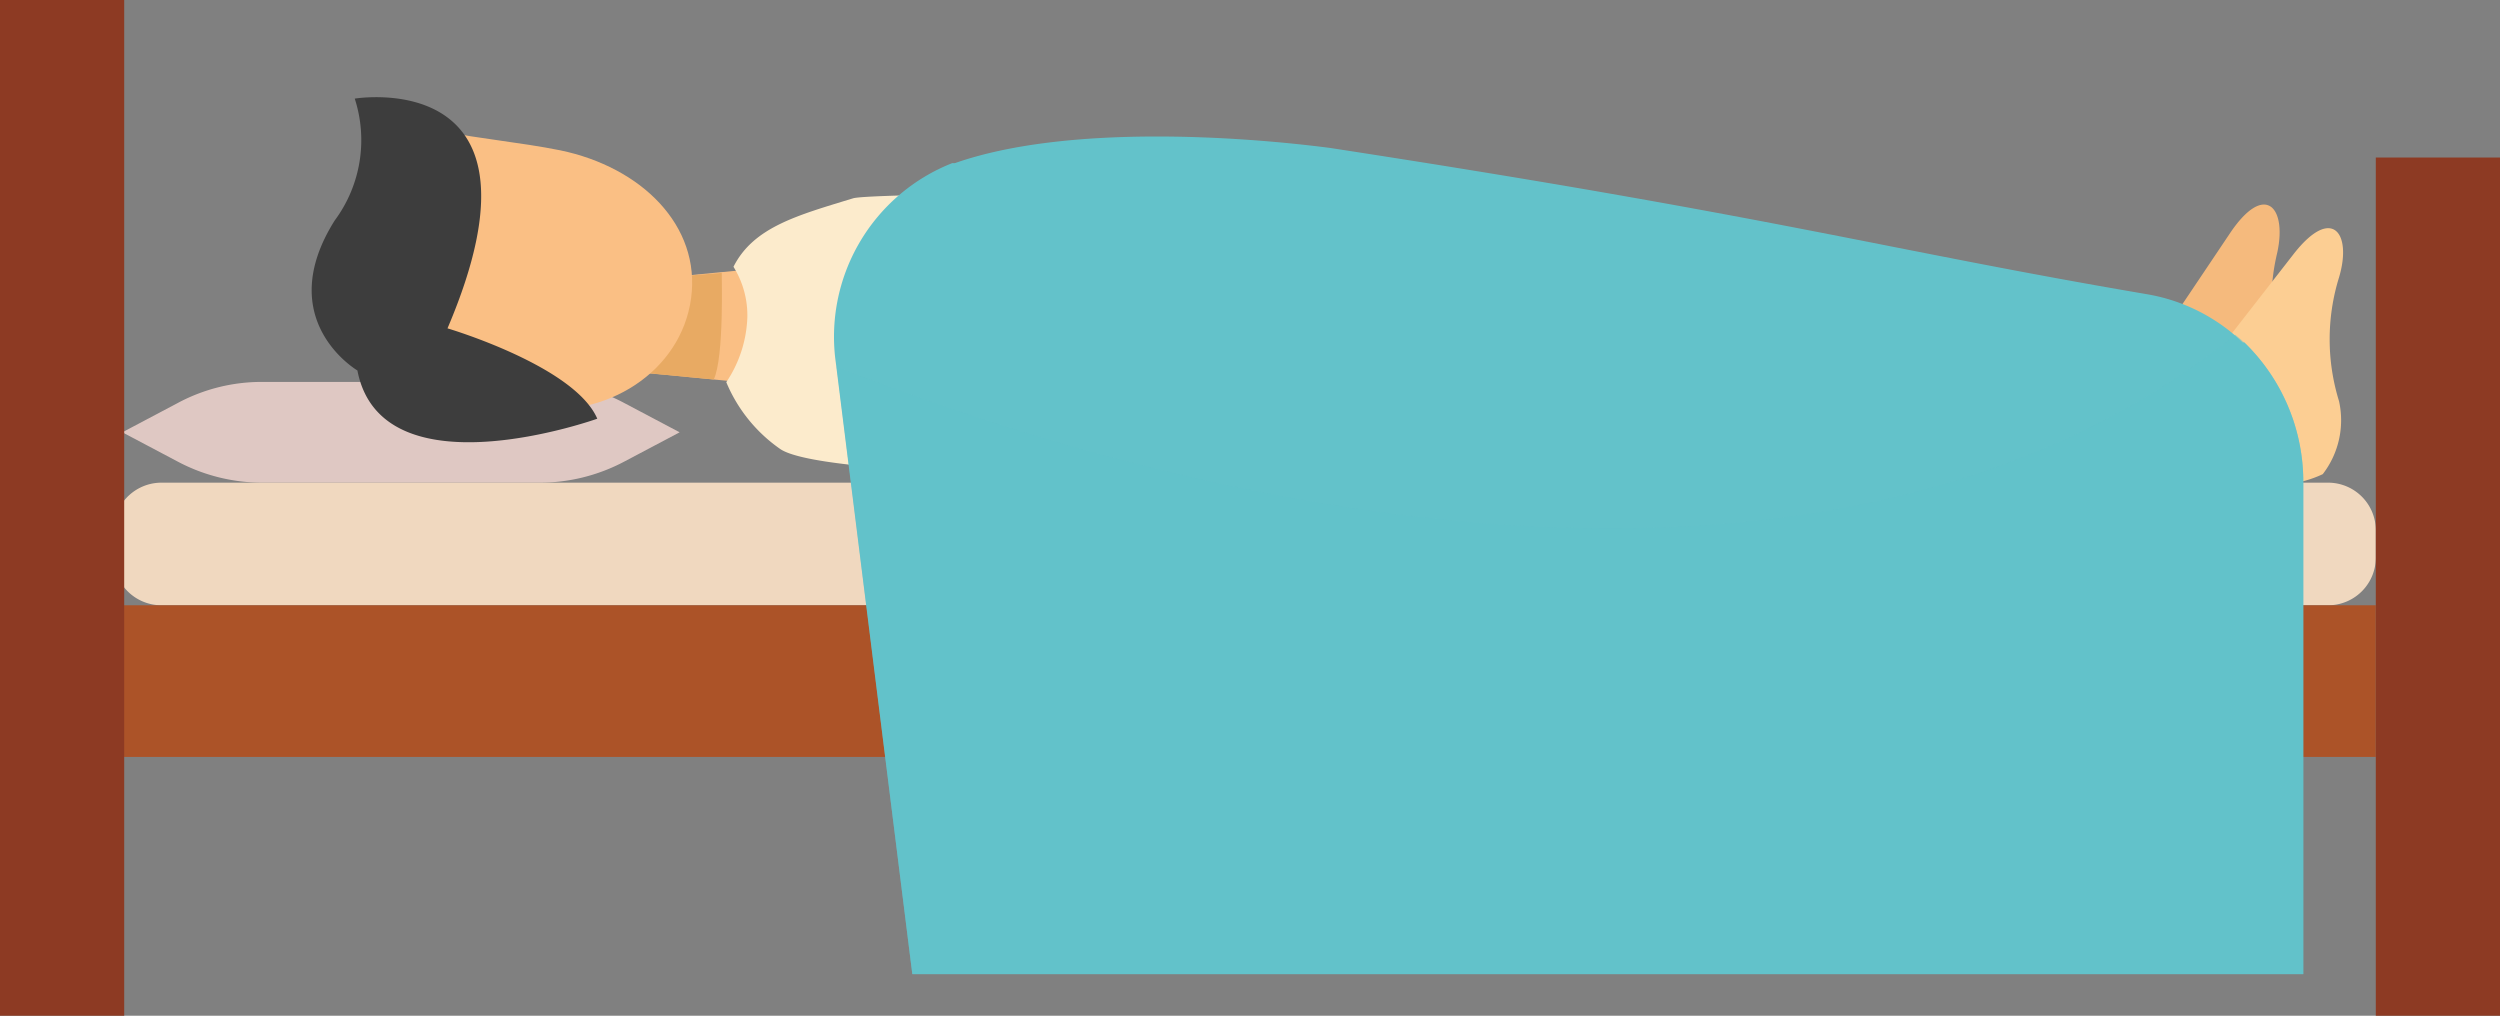 <svg xmlns="http://www.w3.org/2000/svg" viewBox="0 0 93.8 38.11"><rect x="0" y="0" width="93.8" height="38.11" fill="#808080" stroke="none"/><title>Bed</title><g style="isolation:isolate"><g id="Layer_1" data-name="Layer 1"><path d="M83.22,55.49l2.56,3.34a4.09,4.09,0,0,0,2.65-.48v0a3.33,3.33,0,0,0,.41-2.78,7.85,7.85,0,0,1-.3-4.63c.38-1.71-.46-2.69-1.77-.74Z" transform="translate(-3.1 -41.45)" fill="#f5ba7d"/><path d="M85.25,56l2.33,3.53a4.1,4.1,0,0,0,2.67-.29v0a3.31,3.31,0,0,0,.61-2.74,7.84,7.84,0,0,1,0-4.64c.5-1.67-.27-2.72-1.71-.87Z" transform="translate(-3.1 -41.45)" fill="#fcce93"/><path d="M26.52,56.57a6.66,6.66,0,0,0-3.21-.79l-5.17,0-5.16,0a6.66,6.66,0,0,0-3.21.79l-2.08,1.1,2.08,1.1a6.78,6.78,0,0,0,3.21.79l5.16,0,5.17,0a6.78,6.78,0,0,0,3.21-.79l2.08-1.1Z" transform="translate(-3.1 -41.45)" fill="#dfc8c3"/><polygon points="23.22 10.58 27.08 10.21 29.25 10 29.25 14.48 25.04 14.07 23.22 13.9 23.22 10.58" fill="#fabf84"/><path d="M26.32,55.35l3.56.34c.4-.85.29-4,.3-4L26.32,52Z" transform="translate(-3.1 -41.45)" fill="#e8aa63"/><path d="M22.81,56.76c3.07.45,5.85-1.39,6.22-4.12s-1.87-4.92-4.91-5.55c-1.49-.3-3.3-.47-4.17-.68-2.13-.5-1.72,2.32-2,4.59C17.56,53.73,19.74,56.31,22.81,56.76Z" transform="translate(-3.1 -41.45)" fill="#fabf84"/><path d="M16.41,45.15s7.7-1.28,3.48,8.62c0,0,4.77,1.41,5.62,3.39,0,0-8.09,2.9-9-1.81,0,0-3.21-1.88-.85-5.63A5.06,5.06,0,0,0,16.41,45.15Z" transform="translate(-3.1 -41.45)" fill="#3d3d3d"/><path d="M32.35,58.28a5.74,5.74,0,0,1-2-2.49,4.64,4.64,0,0,0,.79-2.42,3.44,3.44,0,0,0-.52-1.91c.75-1.49,2.4-1.93,4.49-2.57.61-.18,10.41-.21,10.41-.21L45.2,59.3S33.77,59.33,32.35,58.28Z" transform="translate(-3.1 -41.45)" fill="#fcebcc"/><path d="M90.49,64.16H9.11a1.8,1.8,0,0,1-1.75-1.83v-.94a1.8,1.8,0,0,1,1.75-1.83H90.49a1.79,1.79,0,0,1,1.75,1.83v.94A1.79,1.79,0,0,1,90.49,64.16Z" transform="translate(-3.1 -41.45)" fill="#f0d8bf"/><rect x="3.19" y="22.71" width="85.95" height="5.69" fill="#ac5328"/><rect x="89.14" y="5.91" width="4.66" height="32.21" fill="#8d3a23"/><rect width="4.66" height="38.11" fill="#8d3a23"/><path d="M53,47c-3.39-.44-9.9-.89-14.07.57l-.1,0a7,7,0,0,0-4.37,7.49L37.33,78H89.52V59.56a7.28,7.28,0,0,0-2.21-5.26l-.06,0a6.84,6.84,0,0,0-3.59-1.81C73.8,50.81,69.78,49.58,53,47Z" transform="translate(-3.1 -41.45)" fill="#63c2ca"/><path d="M87.25,54.25c-.09-.09-.19-.16-.28-.24-14,11.25-36,7.64-52.48,1.2L37.33,78H89.52V59.56a7.28,7.28,0,0,0-2.21-5.26Z" transform="translate(-3.1 -41.45)" fill="#63c2ca" opacity="0.45" style="mix-blend-mode:multiply"/></g></g></svg>